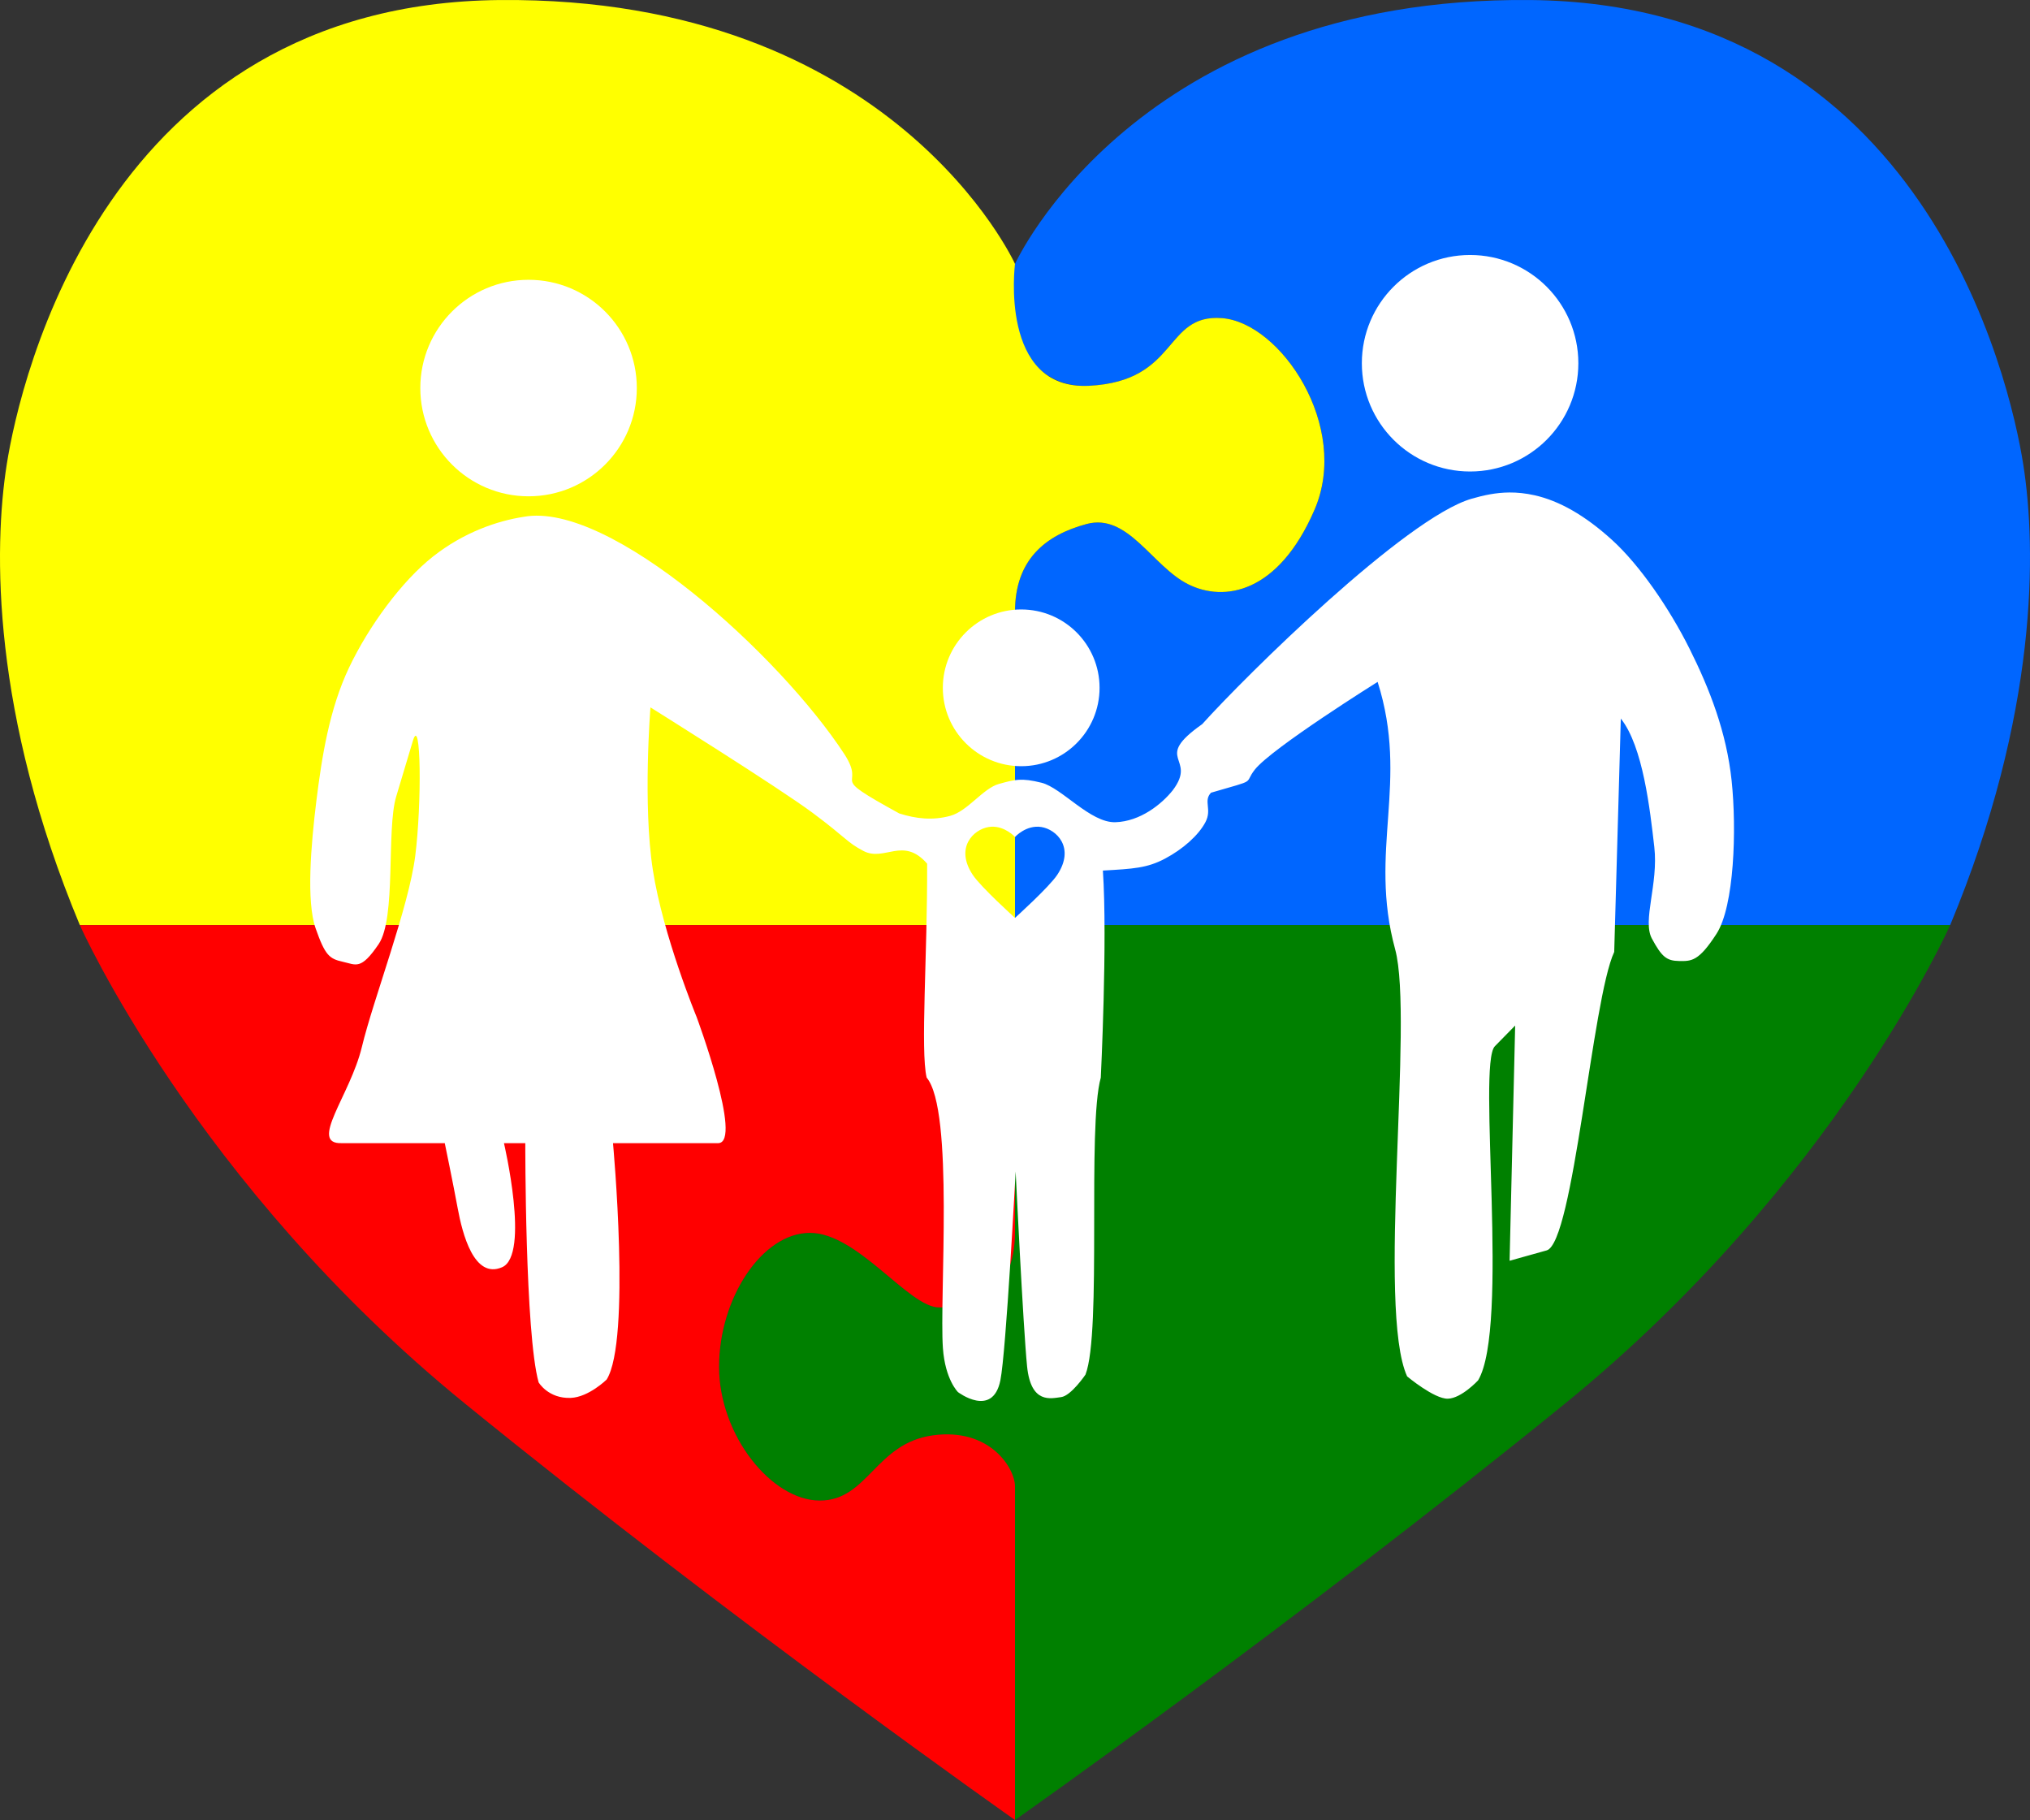 <svg width="251" height="225" viewBox="0 0 251 225" fill="none" xmlns="http://www.w3.org/2000/svg">
<rect x="0" y="0" width="251" height="225" fill="#333333" stroke="none"/>
<g clip-path="url(#clip0_155_447)">
<path fill-rule="evenodd" clip-rule="evenodd" d="M189.214 0.004C140.503 -0.44 125.5 32.625 125.5 32.625C125.5 32.625 124.804 34.898 125.106 38.344C125.407 41.79 127.874 48.032 134.647 47.693C145.8 47.136 143.849 38.771 151.099 39.329C158.349 39.887 166.992 52.713 162.531 63.028C158.069 73.344 151.377 74.46 146.915 72.229C142.454 69.999 139.481 63.399 134.355 64.779C129.228 66.159 125.5 69.215 125.5 75.623V114.37H241.126C252.025 88.218 251.811 67.855 250.165 57.404C248.519 46.952 237.926 0.449 189.214 0.004Z" fill="#0066FF"/>
<path fill-rule="evenodd" clip-rule="evenodd" d="M61.786 0.004C13.074 0.449 2.481 46.952 0.835 57.404C-0.811 67.855 -1.025 88.219 9.874 114.371H125.5V75.623C125.5 69.215 129.228 66.159 134.355 64.779C139.481 63.399 142.454 69.999 146.915 72.229C151.377 74.46 158.069 73.344 162.531 63.028C166.992 52.713 158.349 39.887 151.099 39.329C143.849 38.771 145.8 47.136 134.647 47.693C123.493 48.251 125.5 32.625 125.5 32.625C125.5 32.625 110.497 -0.44 61.786 0.004Z" fill="#FFFF00"/>
<path fill-rule="evenodd" clip-rule="evenodd" d="M241.126 114.37C241.126 114.37 226.895 146.386 193.459 173.556C160.024 200.727 125.5 225 125.5 225V183.757C125.5 183.757 122.425 176.462 115.327 177.448C108.229 178.434 107.321 185.507 101.367 185.507C95.413 185.507 88.906 177.448 88.906 168.971C88.906 160.494 94.23 152.411 100.145 152.411C106.06 152.411 112.364 161.628 116.113 161.628C119.862 161.628 125.5 160.552 125.5 152.243V114.371L241.126 114.37Z" fill="#008000"/>
<path fill-rule="evenodd" clip-rule="evenodd" d="M9.874 114.37C9.874 114.37 24.105 146.386 57.541 173.556C90.976 200.727 125.5 224.999 125.5 224.999V183.756C125.5 181.541 122.426 176.462 115.328 177.448C108.23 178.433 107.321 185.507 101.367 185.507C95.413 185.507 88.907 177.447 88.907 168.969C88.907 160.492 94.23 152.41 100.145 152.41C106.06 152.41 112.365 161.628 116.114 161.628C119.863 161.628 125.5 160.552 125.5 152.243V114.37H9.874Z" fill="#FF0000"/>
<path d="M65.355 61.355C72.747 61.355 78.739 55.364 78.739 47.973C78.739 40.582 72.747 34.59 65.355 34.59C57.963 34.59 51.97 40.582 51.97 47.973C51.97 55.364 57.963 61.355 65.355 61.355Z" fill="white"/>
<path d="M181.77 58.289C189.162 58.289 195.155 52.297 195.155 44.906C195.155 37.515 189.162 31.523 181.77 31.523C174.378 31.523 168.386 37.515 168.386 44.906C168.386 52.297 174.378 58.289 181.77 58.289Z" fill="white"/>
<path fill-rule="evenodd" clip-rule="evenodd" d="M186.613 60.883C184.974 60.896 183.482 61.215 181.971 61.651C173.794 64.007 153.971 83.601 148.649 89.521C142.343 93.96 148.138 93.562 145.002 97.703C143.645 99.402 140.989 101.559 137.903 101.646C134.816 101.733 131.281 97.391 128.785 96.767C126.288 96.143 125.473 96.37 123.509 96.915C121.546 97.459 119.668 100.264 117.497 100.858C115.325 101.451 113.268 101.222 111.187 100.561C101.863 95.442 107.267 97.692 104.423 93.26C96.45 81.028 75.436 61.915 64.753 63.892C61.523 64.39 57.365 65.779 53.514 68.821C49.663 71.863 45.606 77.388 43.164 82.523C40.721 87.659 39.793 93.571 39.121 98.984C38.449 104.396 37.859 111.438 39.022 114.756C40.185 118.075 40.703 118.526 42.374 118.896C44.044 119.265 44.603 119.969 46.811 116.728C49.018 113.487 47.755 102.585 48.987 98.474L51.049 91.592C52.071 88.182 52.156 99.376 51.346 105.785C50.536 112.194 46.181 123.458 44.74 129.443C43.298 135.427 38.095 141.483 42.275 141.321H54.993C54.993 141.321 56.02 146.269 56.588 149.353C57.173 152.53 58.614 158.173 62.086 156.659C65.557 155.146 62.312 141.321 62.312 141.321H64.95C64.95 141.321 64.913 164.867 66.598 170.895C66.598 170.895 67.793 172.925 70.57 172.814C72.792 172.726 75.007 170.548 75.007 170.548C78.045 165.731 75.795 141.321 75.795 141.321H88.808C91.899 141.251 86.135 125.727 86.135 125.727C86.135 125.727 81.989 115.69 80.724 107.561C79.459 99.432 80.427 87.451 80.427 87.451C80.427 87.451 96.222 97.318 100.473 100.484C104.723 103.65 104.678 104.105 106.75 105.195C109.376 106.576 111.652 103.351 114.636 106.771C114.682 118.123 113.79 129.852 114.576 133.217C117.982 137.267 116.142 160.345 116.585 166.645C116.86 170.566 118.454 172.102 118.454 172.102C118.454 172.102 122.734 175.347 123.691 170.647C124.404 167.139 125.58 144.82 125.58 144.82C125.58 144.82 126.506 164.057 126.994 168.913C127.466 173.614 129.963 172.87 131.199 172.717C132.435 172.564 134.214 169.937 134.214 169.937C136.259 164.672 134.406 139.288 136.107 133.225C136.107 133.225 136.949 116.326 136.367 107.623C140.12 107.409 141.836 107.322 144.056 106.144C146.277 104.966 148.189 103.261 149.043 101.646C149.896 100.031 148.751 99.041 149.734 97.999C155.673 96.276 153.691 97.014 155.155 95.139C157.275 92.467 170.337 84.297 170.337 84.297C174.281 96.747 169.157 105.091 172.507 117.368C174.841 126.003 170.223 161.9 173.984 170.154C173.984 170.154 177.327 172.949 179.013 172.913C180.698 172.878 182.759 170.647 182.759 170.647C186.667 164.103 182.634 131.584 184.829 129.345L187.343 126.782L186.654 155.861L191.238 154.579C194.554 153.652 196.86 123.514 199.59 117.682L200.406 88.832C203.154 92.277 204.018 100.109 204.546 104.702C205.075 109.295 203.04 113.797 204.251 116.037C205.463 118.277 206.056 118.78 207.603 118.805C209.15 118.83 210.031 118.855 212.236 115.445C214.441 112.036 214.742 102.52 214.109 96.521C213.475 90.522 211.395 85.171 208.884 80.158C206.373 75.144 202.715 69.833 199.322 66.751C195.928 63.668 192.76 61.908 189.759 61.231C188.634 60.978 187.597 60.875 186.613 60.883ZM122.592 102.202C124.287 102.127 125.5 103.47 125.5 103.47C125.5 103.47 126.88 101.942 128.753 102.238C130.626 102.533 132.957 104.782 130.724 108.151C129.714 109.676 125.5 113.474 125.5 113.474C125.5 113.474 121.286 109.676 120.275 108.151C118.043 104.782 120.374 102.533 122.247 102.238C122.364 102.219 122.479 102.207 122.592 102.202Z" fill="white"/>
<path d="M126.267 94.721C131.618 94.721 135.956 90.383 135.956 85.032C135.956 79.681 131.618 75.344 126.267 75.344C120.915 75.344 116.577 79.681 116.577 85.032C116.577 90.383 120.915 94.721 126.267 94.721Z" fill="white"/>
</g>
<defs>
<clipPath id="clip0_155_447">
<rect width="251" height="225" fill="white"/>
</clipPath>
</defs>
</svg>
